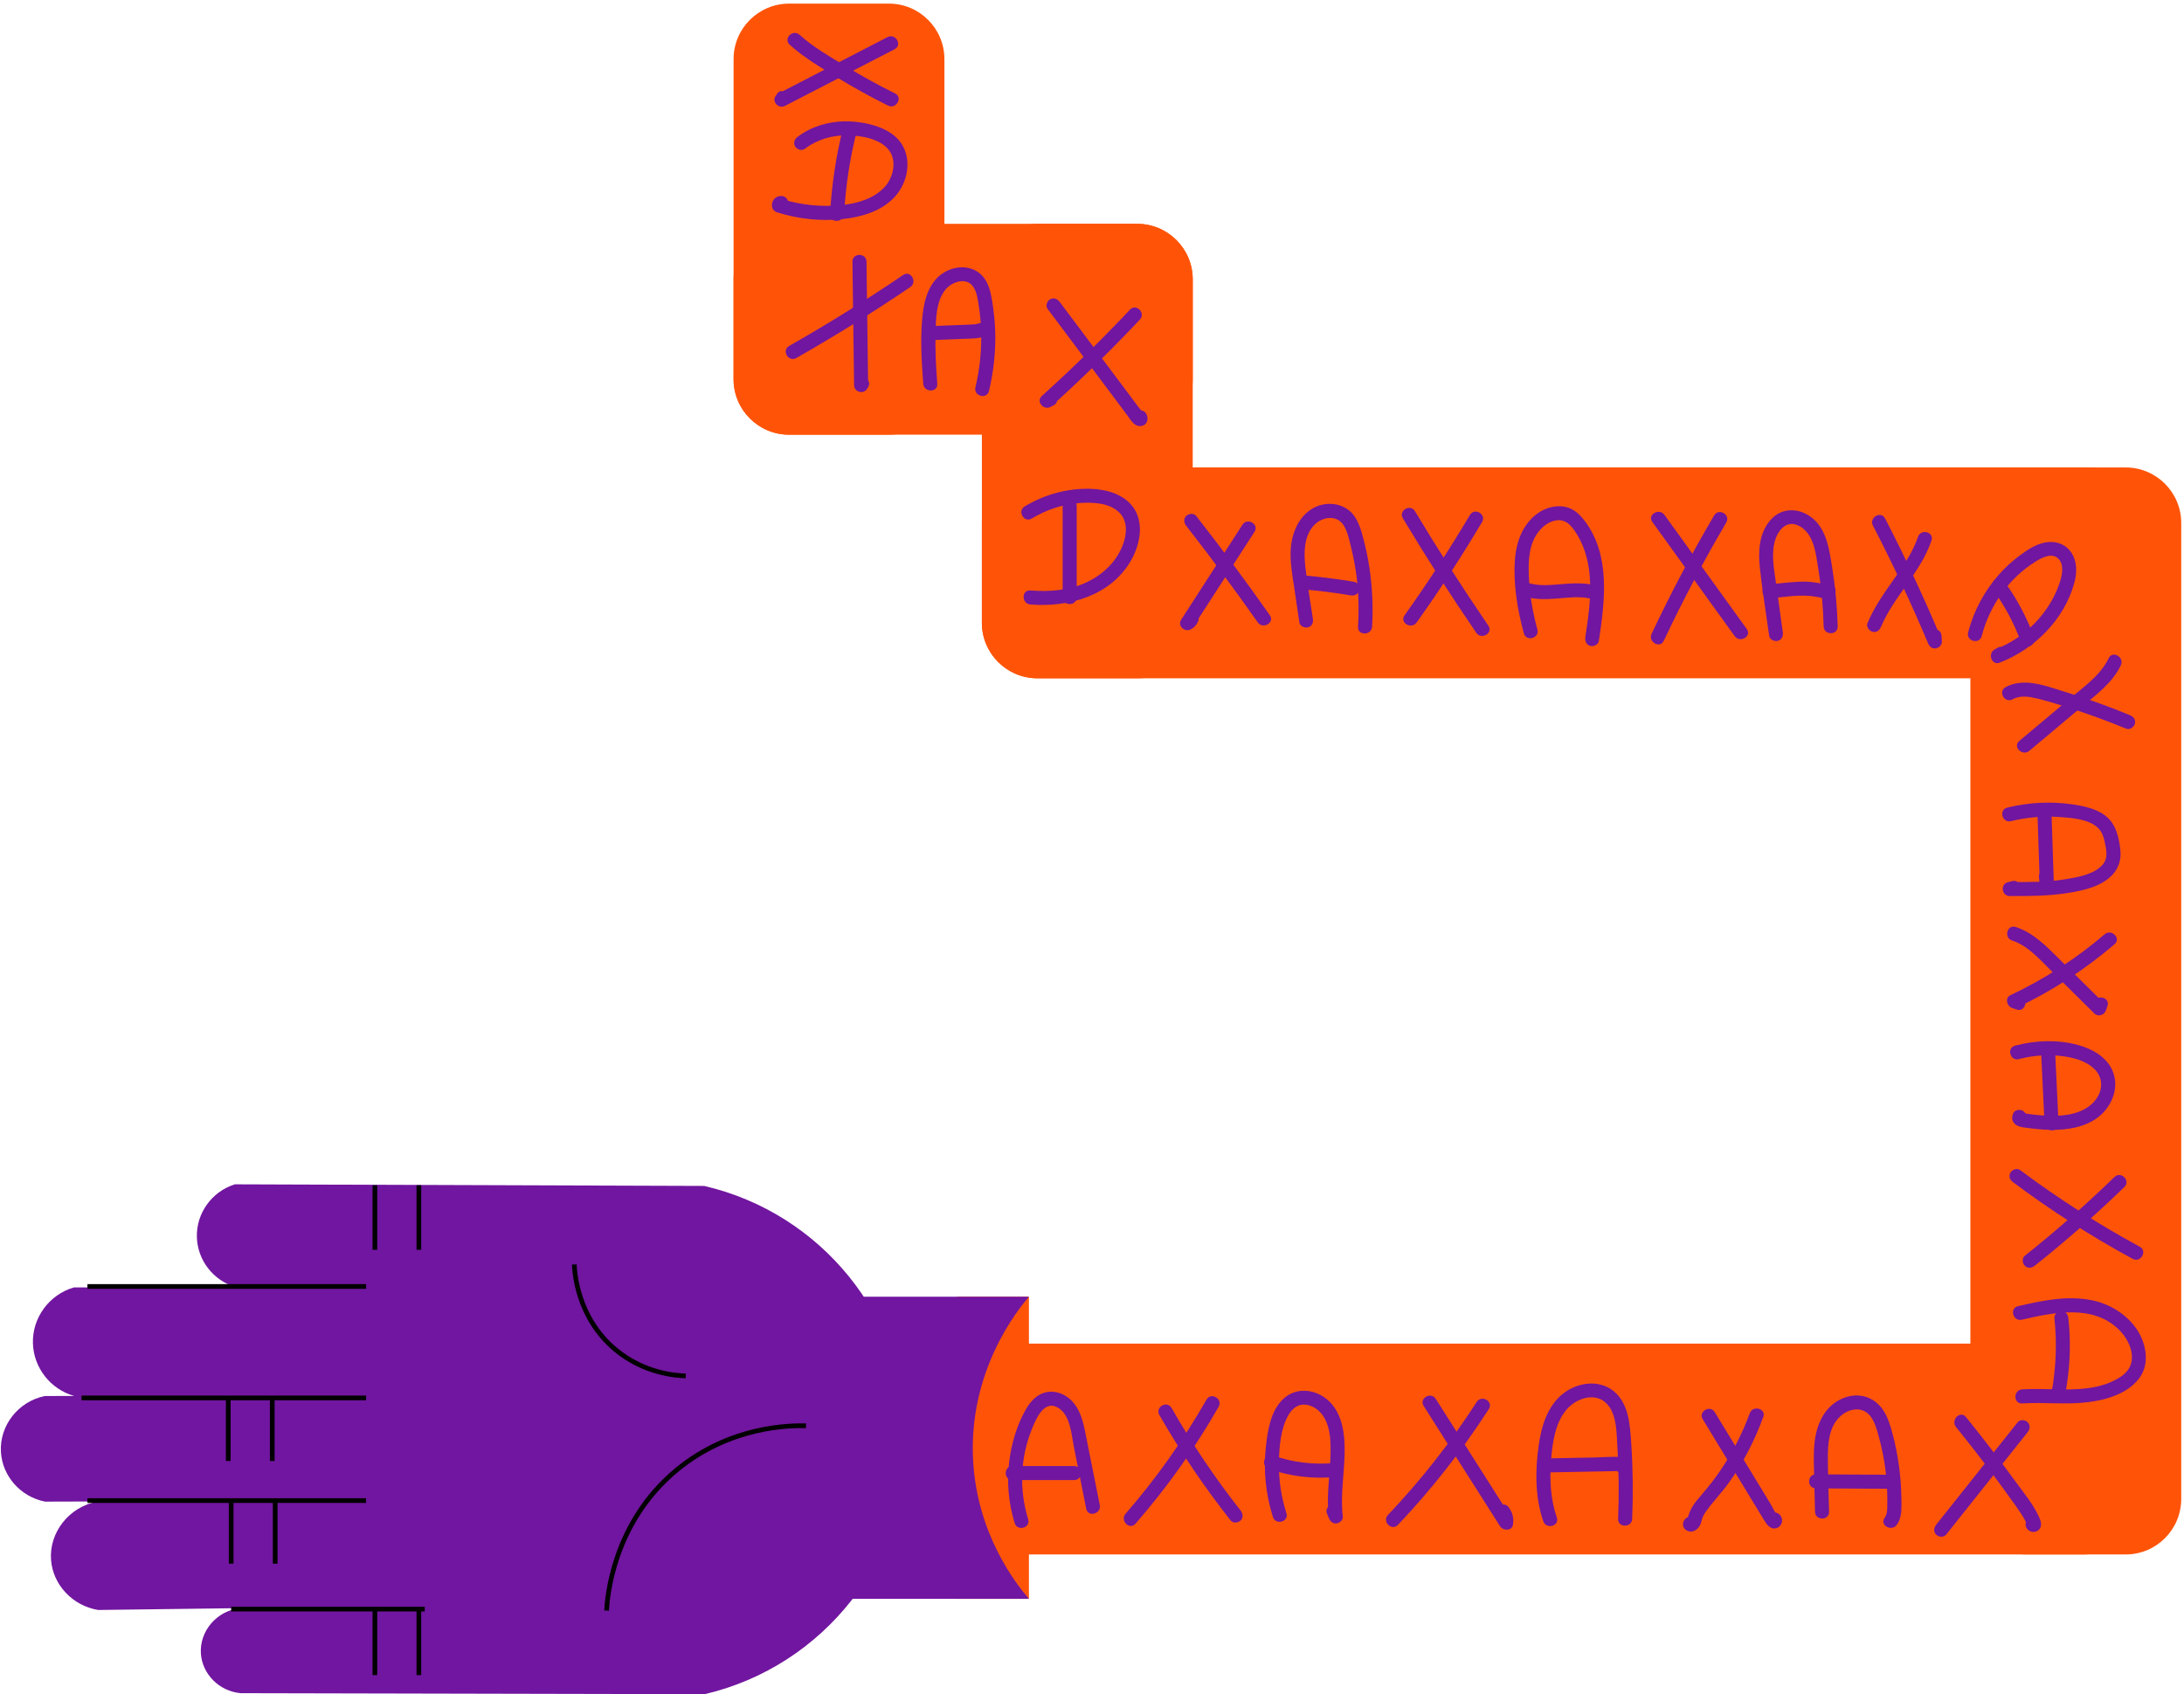 <svg width="544" height="422" viewBox="0 0 544 422" fill="none" xmlns="http://www.w3.org/2000/svg">
<path d="M256.07 334.65H518.97C526.61 334.65 532.81 340.84 532.81 348.49V373.33C532.81 380.97 526.62 387.17 518.97 387.17H256.07C248.43 387.17 242.23 380.98 242.23 373.33V348.49C242.24 340.84 248.43 334.65 256.07 334.65Z" fill="#FF5408"/>
<path d="M543.31 130.27V373.33C543.31 380.97 537.12 387.17 529.47 387.17H504.63C496.99 387.17 490.79 380.98 490.79 373.33V130.27C490.79 122.63 496.98 116.43 504.63 116.43H529.47C537.11 116.43 543.31 122.63 543.31 130.27Z" fill="#FF5408"/>
<path d="M520.14 168.94H258.41C250.77 168.94 244.57 162.75 244.57 155.1V130.26C244.57 122.62 250.76 116.42 258.41 116.42H520.14C527.78 116.42 533.98 122.61 533.98 130.26V155.1C533.97 162.75 527.78 168.94 520.14 168.94Z" fill="#FF5408"/>
<path d="M244.57 155.11V69.59C244.57 61.95 250.76 55.75 258.41 55.75H283.25C290.89 55.75 297.09 61.94 297.09 69.59V155.11C297.09 162.75 290.9 168.95 283.25 168.95H258.41C250.77 168.94 244.57 162.75 244.57 155.11Z" fill="#FF5408"/>
<path d="M196.56 55.75H283.25C290.89 55.75 297.09 61.94 297.09 69.59V94.43C297.09 102.07 290.9 108.27 283.25 108.27H196.56C188.92 108.27 182.72 102.08 182.72 94.43V69.59C182.72 61.95 188.92 55.75 196.56 55.75Z" fill="#FF5408"/>
<path d="M235.24 14.74V94.43C235.24 102.07 229.05 108.27 221.4 108.27H196.56C188.92 108.27 182.72 102.08 182.72 94.43V14.74C182.72 7.1 188.91 0.9 196.56 0.9H221.4C229.04 0.9 235.24 7.1 235.24 14.74Z" fill="#FF5408"/>
<path d="M256.29 322.98H238.39V398.22H256.29V322.98Z" fill="#FF5408"/>
<path d="M196.7 11.14C200.2 14.31 204.46 16.82 208.48 19.28C212.61 21.8 216.85 24.14 221.19 26.3C223.2 27.3 224.98 24.28 222.96 23.28C218.76 21.19 214.65 18.93 210.64 16.5C206.75 14.14 202.57 11.74 199.18 8.68C197.5 7.15 195.02 9.62 196.7 11.14Z" fill="#7116A0"/>
<path d="M221.071 9.24C211.971 13.94 202.871 18.64 193.771 23.35C194.481 24.27 195.181 25.18 195.891 26.1C196.121 25.87 196.311 25.64 196.451 25.35C197.421 23.33 194.401 21.55 193.431 23.58C193.431 23.59 193.421 23.61 193.421 23.62C191.961 25.05 193.811 27.26 195.541 26.37C204.641 21.67 213.741 16.97 222.841 12.26C224.841 11.23 223.071 8.21 221.071 9.24Z" fill="#7116A0"/>
<path d="M200.43 37.09C203.53 34.75 207.25 33.65 211.12 33.71C214.49 33.76 219.3 34.55 221.46 37.45C223.47 40.16 222.48 44.29 220.33 46.6C217.67 49.47 213.64 50.64 209.86 51.06C204.67 51.63 199.45 51.07 194.48 49.51C194.91 50.07 195.34 50.64 195.77 51.2C195.4 51.57 195.03 51.94 194.66 52.31C196.91 52.41 196.91 48.91 194.66 48.81C193.3 48.75 192.21 49.84 192.27 51.2C192.3 52 192.79 52.65 193.56 52.89C198.8 54.54 204.4 55.16 209.88 54.57C214.57 54.06 219.51 52.66 222.82 49.09C225.72 45.96 226.98 41.11 225.25 37.09C223.33 32.64 218.09 30.96 213.65 30.4C208.43 29.74 202.91 30.88 198.67 34.08C197.91 34.65 197.54 35.58 198.04 36.47C198.46 37.21 199.67 37.65 200.43 37.09Z" fill="#7116A0"/>
<path d="M209.99 31.93C208.19 38.95 207.18 46.1 206.74 53.33C206.6 55.58 210.1 55.57 210.24 53.33C210.67 46.4 211.64 39.59 213.37 32.86C213.93 30.68 210.55 29.75 209.99 31.93Z" fill="#7116A0"/>
<path d="M212.33 65.18C212.47 75.43 212.6 85.68 212.74 95.94C212.76 97.68 215.1 98.31 216 96.82C216.08 96.69 216.15 96.57 216.23 96.44C217.4 94.51 214.37 92.75 213.21 94.67C213.13 94.8 213.06 94.92 212.98 95.05C214.07 95.34 215.15 95.64 216.24 95.93C216.1 85.68 215.97 75.43 215.83 65.17C215.8 62.93 212.3 62.93 212.33 65.18Z" fill="#7116A0"/>
<path d="M224.97 68.48C215.74 74.75 206.26 80.65 196.57 86.16C194.61 87.27 196.37 90.3 198.34 89.18C208.04 83.66 217.51 77.76 226.74 71.5C228.59 70.24 226.84 67.21 224.97 68.48Z" fill="#7116A0"/>
<path d="M233.46 95.58C233.15 91.32 232.91 87.05 233.03 82.78C233.13 79.3 233.18 75.11 235.42 72.23C236.9 70.32 240.48 68.93 242.27 71.23C243.33 72.6 243.55 74.6 243.81 76.26C244.13 78.26 244.31 80.29 244.38 82.31C244.55 87.08 244.07 91.82 242.96 96.46C242.44 98.65 245.81 99.58 246.34 97.39C247.5 92.54 248.05 87.53 247.89 82.54C247.81 80.05 247.55 77.56 247.15 75.09C246.82 73.08 246.4 70.99 245.18 69.31C242.83 66.08 238.44 65.88 235.18 67.84C231.46 70.08 230.23 74.48 229.79 78.53C229.18 84.18 229.55 89.92 229.96 95.57C230.12 97.81 233.63 97.83 233.46 95.58Z" fill="#7116A0"/>
<path d="M232.331 84.7C234.421 84.62 236.511 84.54 238.601 84.46C239.631 84.42 240.651 84.38 241.681 84.34C242.751 84.3 243.831 84.25 244.851 83.9C245.741 83.6 246.331 82.7 246.071 81.75C245.831 80.88 244.821 80.22 243.921 80.53C243.061 80.82 242.281 80.82 241.321 80.86C240.331 80.9 239.351 80.94 238.361 80.97C236.351 81.05 234.341 81.12 232.331 81.2C231.391 81.24 230.581 81.98 230.581 82.95C230.581 83.87 231.391 84.74 232.331 84.7Z" fill="#7116A0"/>
<path d="M260.93 76.93C265.37 82.86 269.81 88.78 274.25 94.71C276.44 97.64 278.64 100.57 280.83 103.5C281.7 104.66 282.57 106.37 284.28 106.1C285.99 105.84 286.25 103.87 285.26 102.72C284.89 102.29 284.09 102.06 283.56 102.27C283.52 102.29 283.48 102.3 283.44 102.32C281.36 103.12 282.26 106.51 284.37 105.7C284.41 105.68 284.45 105.67 284.49 105.65C283.92 105.5 283.35 105.35 282.79 105.2C282.68 105.04 282.58 104.88 282.47 104.73C282.62 104.16 282.77 103.59 282.92 103.03C282.88 103.07 282.85 103.12 282.81 103.16C283.22 102.99 283.64 102.82 284.05 102.65C284.66 102.67 284.58 102.89 284.3 102.35C284.12 102.01 283.79 101.66 283.55 101.35C283.15 100.82 282.75 100.28 282.35 99.75C281.45 98.55 280.55 97.35 279.66 96.15C277.91 93.82 276.17 91.49 274.42 89.16C270.93 84.5 267.44 79.84 263.94 75.18C263.37 74.42 262.43 74.05 261.55 74.55C260.81 74.97 260.36 76.18 260.93 76.93Z" fill="#7116A0"/>
<path d="M281.45 77.13C274.43 84.59 267.11 91.76 259.51 98.62C257.98 100.01 259.93 102.24 261.63 101.37C261.91 101.23 262.19 101.09 262.46 100.94C264.47 99.91 262.7 96.89 260.69 97.92C260.41 98.06 260.13 98.2 259.86 98.35C260.57 99.27 261.27 100.18 261.98 101.1C269.58 94.23 276.9 87.06 283.92 79.61C285.47 77.96 283 75.48 281.45 77.13Z" fill="#7116A0"/>
<path d="M257 129.15C260.63 126.96 264.74 125.58 268.98 125.29C272.26 125.07 276.39 125.22 278.86 127.72C281.54 130.43 280.35 134.93 278.68 137.85C276.86 141.04 273.96 143.48 270.66 145.03C266.31 147.07 261.37 147.44 256.64 147.06C254.39 146.88 254.41 150.38 256.64 150.56C266.06 151.32 276.39 148.49 281.52 139.94C283.79 136.16 285.08 130.77 282.56 126.79C280.24 123.13 275.72 121.87 271.62 121.75C265.88 121.57 260.13 123.18 255.23 126.14C253.31 127.29 255.06 130.32 257 129.15Z" fill="#7116A0"/>
<path d="M264.69 126.01C264.69 133.6 264.69 141.18 264.69 148.77C264.69 151.02 268.19 151.03 268.19 148.77C268.19 148.53 268.19 148.28 268.19 148.04C268.19 145.79 264.69 145.78 264.69 148.04C264.69 148.28 264.69 148.53 264.69 148.77C264.69 151.02 268.19 151.03 268.19 148.77C268.19 141.18 268.19 133.6 268.19 126.01C268.19 123.75 264.69 123.75 264.69 126.01Z" fill="#7116A0"/>
<path d="M295.48 130.98C301.62 138.84 307.55 146.85 313.28 155.01C314.56 156.84 317.6 155.09 316.3 153.24C310.4 144.84 304.28 136.59 297.95 128.5C297.36 127.75 296.09 127.9 295.47 128.5C294.73 129.23 294.9 130.24 295.48 130.98Z" fill="#7116A0"/>
<path d="M309.47 130.7C304.38 138.59 299.29 146.48 294.2 154.37C293.21 155.91 295.12 157.54 296.59 156.76C297.39 156.34 298.01 155.72 298.38 154.89C298.77 154.02 298.62 153.02 297.75 152.5C297.01 152.05 295.74 152.27 295.36 153.13C295.18 153.53 295.22 153.54 294.82 153.74C295.62 154.54 296.42 155.34 297.21 156.13C302.3 148.24 307.39 140.35 312.48 132.46C313.72 130.57 310.69 128.82 309.47 130.7Z" fill="#7116A0"/>
<path d="M327.021 154.12C326.391 149.85 325.631 145.57 325.151 141.28C324.771 137.83 324.721 133.77 327.151 130.98C329.131 128.71 333.001 128.03 334.741 130.94C335.661 132.48 336.051 134.37 336.481 136.1C336.971 138.07 337.371 140.07 337.681 142.07C338.401 146.7 338.551 151.42 338.261 156.1C338.121 158.35 341.621 158.34 341.761 156.1C342.061 151.17 341.831 146.25 341.091 141.37C340.731 138.97 340.241 136.6 339.621 134.26C339.061 132.13 338.451 129.92 337.061 128.17C334.561 125.04 329.841 124.72 326.591 126.86C322.911 129.28 321.481 133.77 321.461 137.98C321.441 140.75 321.941 143.51 322.351 146.24C322.781 149.17 323.221 152.1 323.651 155.03C323.791 155.97 324.971 156.47 325.801 156.25C326.811 156.01 327.161 155.06 327.021 154.12Z" fill="#7116A0"/>
<path d="M324.63 146.8C328.58 147.14 332.51 147.63 336.41 148.29C337.34 148.45 338.29 148.04 338.56 147.07C338.79 146.23 338.27 145.07 337.34 144.92C333.13 144.21 328.88 143.67 324.63 143.31C323.69 143.23 322.88 144.17 322.88 145.06C322.88 146.06 323.68 146.72 324.63 146.8Z" fill="#7116A0"/>
<path d="M349.43 129.1C355.24 138.78 361.34 148.29 367.71 157.61C368.97 159.46 372.01 157.71 370.73 155.84C364.36 146.52 358.26 137.01 352.45 127.33C351.3 125.4 348.27 127.16 349.43 129.1Z" fill="#7116A0"/>
<path d="M366.14 128.26C361.06 136.82 355.62 145.16 349.85 153.27C348.54 155.11 351.58 156.86 352.87 155.04C358.64 146.93 364.08 138.59 369.16 130.03C370.32 128.09 367.29 126.33 366.14 128.26Z" fill="#7116A0"/>
<path d="M382.94 156.8C381.73 152.38 380.98 147.86 380.8 143.28C380.65 139.44 380.87 135.12 383.53 132.07C384.63 130.81 386.1 129.8 387.8 129.59C389.8 129.34 391.09 130.59 392.16 132.12C394.42 135.33 395.58 139.2 395.94 143.08C396.43 148.31 395.66 153.55 394.88 158.72C394.74 159.66 395.12 160.59 396.1 160.87C396.92 161.11 398.11 160.58 398.25 159.65C399.74 149.76 401.22 138.45 394.81 129.85C393.44 128.01 391.81 126.5 389.45 126.16C387.25 125.85 384.97 126.5 383.15 127.76C379.23 130.47 377.61 135.09 377.32 139.68C376.93 145.69 377.99 151.96 379.57 157.74C380.15 159.9 383.53 158.98 382.94 156.8Z" fill="#7116A0"/>
<path d="M379.391 148.45C382.101 149.38 384.98 149.31 387.8 149.08C390.51 148.86 393.3 148.48 395.99 149.06C396.91 149.26 397.881 148.79 398.141 147.84C398.381 146.97 397.851 145.89 396.921 145.69C394.081 145.08 391.24 145.3 388.37 145.54C385.66 145.77 382.931 145.98 380.321 145.08C378.191 144.34 377.271 147.72 379.391 148.45Z" fill="#7116A0"/>
<path d="M411.57 130.01C418.41 139.49 425.24 148.96 432.08 158.44C433.39 160.25 436.42 158.51 435.1 156.67C434.84 156.31 434.58 155.95 434.32 155.59C433.01 153.78 429.98 155.52 431.3 157.36C431.56 157.72 431.82 158.08 432.08 158.44C433.09 157.85 434.1 157.26 435.1 156.67C428.26 147.19 421.43 137.72 414.59 128.24C413.29 126.44 410.25 128.18 411.57 130.01Z" fill="#7116A0"/>
<path d="M426.96 128.38C421.33 137.96 416.14 147.79 411.4 157.84C410.44 159.87 413.46 161.65 414.42 159.61C419.16 149.56 424.35 139.73 429.98 130.15C431.13 128.2 428.11 126.43 426.96 128.38Z" fill="#7116A0"/>
<path d="M444.07 157.46C443.48 153.22 442.89 148.99 442.3 144.75C441.82 141.29 441.09 137.47 442.31 134.09C442.82 132.67 443.83 131.17 445.32 130.66C446.68 130.2 448.15 130.82 449.2 131.7C452.04 134.07 452.38 138.52 452.94 141.92C453.71 146.58 454.12 151.29 454.24 156.02C454.3 158.27 457.8 158.28 457.74 156.02C457.61 151.06 457.14 146.12 456.35 141.23C455.66 137 455.03 132.03 451.52 129.11C448.34 126.46 443.87 126.24 441.01 129.51C438.12 132.81 437.91 137.34 438.36 141.5C438.97 147.14 439.9 152.77 440.68 158.39C440.81 159.33 442.01 159.83 442.83 159.61C443.86 159.35 444.2 158.39 444.07 157.46Z" fill="#7116A0"/>
<path d="M440.761 149.06C444.011 148.75 447.361 148.17 450.631 148.42C451.371 148.48 452.091 148.59 452.821 148.72C453.641 148.87 454.551 149.16 455.381 149.08C456.401 148.97 457.211 148.18 457.221 147.13C457.231 146.12 456.251 145.19 455.241 145.26C454.671 145.3 453.981 145.55 453.731 146.13C453.721 146.15 453.711 146.18 453.701 146.2C453.331 147.07 453.441 148.08 454.331 148.59C455.071 149.02 456.351 148.84 456.721 147.96C456.731 147.94 456.741 147.91 456.751 147.89C456.251 148.18 455.741 148.47 455.241 148.76C455.271 148.76 455.291 148.76 455.321 148.75C455.031 148.67 454.731 148.59 454.441 148.51C454.371 148.46 454.301 148.41 454.241 148.36C454.071 147.95 453.901 147.53 453.731 147.12C453.731 147.15 453.731 147.18 453.721 147.21C453.891 146.8 454.061 146.38 454.231 145.97C454.191 146.01 454.141 146.04 454.101 146.08C454.361 145.93 454.611 145.78 454.871 145.63C455.541 145.52 454.641 145.5 454.451 145.46C454.171 145.41 453.891 145.36 453.621 145.31C452.961 145.19 452.291 145.09 451.621 145.01C450.441 144.86 449.261 144.83 448.071 144.89C445.631 145.01 443.201 145.31 440.771 145.55C439.831 145.64 439.021 146.29 439.021 147.3C439.011 148.18 439.821 149.15 440.761 149.06Z" fill="#7116A0"/>
<path d="M466.52 130.91C471.48 140.5 476.07 150.28 480.25 160.24C480.59 161.05 481.23 161.62 482.17 161.49C482.98 161.38 483.74 160.64 483.69 159.77C483.66 159.3 483.63 158.83 483.61 158.36C483.48 156.12 479.98 156.11 480.11 158.36C480.14 158.83 480.17 159.3 480.19 159.77C481.34 159.61 482.48 159.46 483.63 159.3C479.33 149.06 474.65 139 469.55 129.14C468.5 127.14 465.48 128.91 466.52 130.91Z" fill="#7116A0"/>
<path d="M477.741 133.72C476.411 137.64 474.011 141.06 471.641 144.4C469.201 147.85 466.811 151.28 465.161 155.2C464.791 156.07 465.551 157.13 466.381 157.35C467.391 157.63 468.171 157 468.531 156.13C471.781 148.41 478.381 142.67 481.101 134.65C481.841 132.51 478.461 131.59 477.741 133.72Z" fill="#7116A0"/>
<path d="M493.611 158.43C495.551 150.89 500.321 144.07 506.951 139.92C508.431 139 510.861 137.64 512.491 138.97C514.151 140.32 513.721 142.86 513.191 144.63C512.111 148.2 510.13 151.55 507.66 154.32C504.77 157.55 501.171 160.12 497.121 161.68C497.571 162.75 498.02 163.81 498.47 164.88C498.74 164.72 499.001 164.55 499.271 164.39C501.191 163.21 499.431 160.18 497.501 161.37C497.231 161.53 496.971 161.7 496.701 161.86C495.081 162.85 496.131 165.8 498.051 165.06C506.771 161.72 514.211 154.28 516.691 145.14C517.351 142.72 517.431 140.01 516.051 137.82C514.651 135.57 512.16 134.65 509.601 135.08C507.131 135.49 504.921 136.97 502.961 138.45C501.091 139.86 499.361 141.43 497.821 143.2C494.221 147.31 491.601 152.21 490.231 157.51C489.671 159.68 493.041 160.61 493.611 158.43Z" fill="#7116A0"/>
<path d="M496.371 146.8C499.271 150.78 501.641 155.14 503.321 159.76C503.641 160.65 504.511 161.25 505.471 160.98C506.331 160.74 507.021 159.72 506.691 158.83C504.901 153.91 502.471 149.26 499.381 145.03C498.821 144.27 497.861 143.89 496.991 144.4C496.241 144.85 495.811 146.04 496.371 146.8Z" fill="#7116A0"/>
<path d="M501.32 174.17C503.28 173.1 505.57 173.52 507.64 174.03C510.11 174.65 512.55 175.4 514.97 176.17C519.93 177.74 524.81 179.52 529.61 181.5C530.49 181.86 531.53 181.11 531.76 180.28C532.05 179.28 531.41 178.49 530.54 178.13C525.3 175.97 519.96 174.04 514.54 172.38C509.9 170.95 504.2 168.6 499.55 171.15C497.58 172.23 499.34 175.26 501.32 174.17Z" fill="#7116A0"/>
<path d="M525.24 163.94C523.2 168.21 519.03 171.08 515.5 174.04C511.33 177.54 507.15 181.04 502.98 184.54C501.25 185.99 503.74 188.45 505.46 187.02C509.75 183.42 514.04 179.83 518.32 176.23C521.99 173.15 526.15 170.15 528.27 165.71C529.23 163.68 526.21 161.91 525.24 163.94Z" fill="#7116A0"/>
<path d="M500.9 204.53C504.83 203.57 508.86 203.21 512.9 203.49C515.98 203.7 520.4 203.98 522.71 206.34C523.84 207.5 524.15 209.16 524.45 210.69C524.77 212.32 524.92 213.99 523.77 215.33C521.59 217.85 517.37 218.52 514.29 219.02C509.76 219.76 505.13 219.7 500.56 219.68C500.72 220.83 500.87 221.97 501.03 223.12C501.39 223.03 501.76 222.94 502.12 222.84C504.3 222.29 503.38 218.91 501.19 219.46C500.83 219.55 500.46 219.64 500.1 219.74C498.17 220.23 498.6 223.17 500.57 223.18C505.39 223.2 510.22 223.18 515 222.43C518.89 221.82 523.65 220.8 526.37 217.67C527.76 216.07 528.36 214.06 528.17 211.96C527.98 209.87 527.55 207.61 526.57 205.73C524.61 201.94 520.02 200.89 516.15 200.33C510.75 199.56 505.28 199.85 499.98 201.15C497.78 201.69 498.71 205.06 500.9 204.53Z" fill="#7116A0"/>
<path d="M507.521 203.22C507.721 209.14 507.911 215.06 508.111 220.99C509.281 220.99 510.441 220.99 511.611 220.99C511.521 220.09 511.441 219.18 511.351 218.28C511.261 217.34 510.611 216.53 509.601 216.53C508.721 216.53 507.761 217.33 507.851 218.28C507.941 219.18 508.021 220.09 508.111 220.99C508.201 221.93 508.851 222.74 509.861 222.74C510.781 222.74 511.641 221.94 511.611 220.99C511.411 215.07 511.221 209.15 511.021 203.22C510.951 200.97 507.451 200.96 507.521 203.22Z" fill="#7116A0"/>
<path d="M501.17 234.25C505.19 235.57 508.14 239.04 511.06 241.93C514.59 245.42 518.11 248.91 521.64 252.4C522.62 253.37 524.14 252.85 524.57 251.63C524.69 251.28 524.82 250.92 524.94 250.57C525.68 248.44 522.3 247.52 521.56 249.64C521.44 249.99 521.31 250.35 521.19 250.7C522.17 250.44 523.14 250.19 524.12 249.93C520.39 246.24 516.66 242.55 512.94 238.87C509.73 235.69 506.52 232.34 502.11 230.89C499.95 230.17 499.03 233.55 501.17 234.25Z" fill="#7116A0"/>
<path d="M524.23 232.7C517.13 238.79 509.22 243.87 500.77 247.87C499.31 248.56 499.88 250.63 501.19 251.07C501.58 251.2 501.96 251.33 502.35 251.46C504.49 252.18 505.41 248.8 503.28 248.08C502.89 247.95 502.51 247.82 502.12 247.69C502.26 248.76 502.4 249.82 502.54 250.89C511.27 246.76 519.38 241.45 526.71 235.17C528.42 233.71 525.93 231.24 524.23 232.7Z" fill="#7116A0"/>
<path d="M502.86 263.8C506.43 262.86 510.15 262.58 513.82 263.07C516.5 263.43 519.45 264.2 521.5 266.08C523.51 267.93 523.92 270.59 522.6 272.98C521.12 275.65 518.4 276.99 515.5 277.56C513.69 277.92 511.81 277.94 509.97 277.88C508.98 277.84 507.99 277.78 507 277.67C506.45 277.61 505.9 277.55 505.36 277.46C505.15 277.43 504.94 277.39 504.73 277.36C504.57 277.33 504.03 277.14 504.21 277.31C504.36 277.57 504.51 277.82 504.66 278.08C504.64 278.02 504.61 277.95 504.59 277.89C504.53 278.34 504.47 278.79 504.41 279.24C504.44 279.18 504.47 279.11 504.49 279.05C504.87 278.18 504.74 277.18 503.86 276.66C503.12 276.22 501.84 276.42 501.47 277.29C501.05 278.26 501.07 279.21 501.91 279.97C502.8 280.78 504.14 280.81 505.28 280.97C507.59 281.29 509.94 281.47 512.27 281.4C516.41 281.27 520.8 280.28 523.79 277.22C526.54 274.4 527.79 270.23 526.13 266.53C524.61 263.15 521.01 261.2 517.59 260.27C512.53 258.89 506.99 259.1 501.95 260.43C499.76 260.99 500.68 264.37 502.86 263.8Z" fill="#7116A0"/>
<path d="M508.36 261.1C508.66 267.35 508.96 273.6 509.26 279.85C509.37 282.09 512.87 282.11 512.76 279.85C512.46 273.6 512.16 267.35 511.86 261.1C511.75 258.86 508.25 258.85 508.36 261.1Z" fill="#7116A0"/>
<path d="M501.4 294.44C510.87 301.52 520.83 307.91 531.22 313.55C533.2 314.63 534.97 311.6 532.99 310.53C522.6 304.88 512.64 298.5 503.17 291.42C502.41 290.85 501.22 291.3 500.78 292.05C500.24 292.93 500.64 293.88 501.4 294.44Z" fill="#7116A0"/>
<path d="M526.681 293.16C519.551 300.06 512.101 306.61 504.341 312.78C503.601 313.37 503.721 314.64 504.341 315.26C505.071 315.99 506.071 315.85 506.821 315.26C514.581 309.09 522.041 302.54 529.161 295.64C530.781 294.07 528.301 291.59 526.681 293.16Z" fill="#7116A0"/>
<path d="M503.59 328.71C511.48 326.89 521.26 324.81 527.75 331.14C530.13 333.45 532.18 337.61 530.3 340.82C529.36 342.42 527.48 343.47 525.84 344.21C523.94 345.06 521.84 345.54 519.79 345.79C514.45 346.44 509.05 345.72 503.69 346.05C501.45 346.19 501.44 349.69 503.69 349.55C509.19 349.21 514.73 349.93 520.21 349.23C524.81 348.64 530.19 347.05 533.01 343.06C535.69 339.27 534.41 333.89 531.79 330.45C529.24 327.09 525.36 324.76 521.24 323.89C515.03 322.58 508.72 323.93 502.65 325.33C500.46 325.84 501.39 329.21 503.59 328.71Z" fill="#7116A0"/>
<path d="M511.711 328.3C512.051 331.42 512.161 334.55 512.031 337.68C511.971 339.21 511.851 340.75 511.671 342.27C511.501 343.72 511.381 345.31 510.951 346.7C511.101 346.44 511.251 346.19 511.401 345.93C511.361 345.97 511.321 346 511.281 346.04C511.851 345.89 512.421 345.74 512.981 345.59C512.951 345.58 512.911 345.57 512.881 345.56C513.231 345.83 513.581 346.1 513.931 346.36C513.911 346.33 513.901 346.3 513.881 346.27C513.881 346.86 513.881 347.45 513.881 348.04C513.901 348.02 513.911 347.99 513.931 347.97C515.191 346.09 512.161 344.34 510.911 346.2C510.891 346.22 510.881 346.25 510.861 346.27C510.511 346.79 510.571 347.51 510.861 348.04C511.341 348.92 512.521 349.3 513.401 348.79C514.291 348.27 514.411 347.3 514.571 346.38C514.931 344.35 515.191 342.3 515.361 340.25C515.691 336.27 515.621 332.27 515.191 328.29C515.091 327.35 514.461 326.54 513.441 326.54C512.591 326.55 511.611 327.36 511.711 328.3Z" fill="#7116A0"/>
<path d="M455.59 376.53C455.49 372.11 455.31 367.69 455.29 363.27C455.28 359.67 455.51 355.46 458.31 352.84C460.49 350.79 463.92 350.14 465.91 352.77C466.93 354.12 467.42 355.82 467.87 357.43C468.47 359.55 468.94 361.71 469.31 363.89C469.73 366.38 469.97 368.89 470.06 371.42C470.1 372.6 470.11 373.78 470.09 374.97C470.07 376.06 470.11 377.12 469.44 378.03C468.1 379.85 471.14 381.59 472.46 379.8C473.87 377.88 473.63 375.1 473.6 372.85C473.56 370.25 473.35 367.66 473 365.08C472.64 362.42 472.12 359.79 471.43 357.2C470.89 355.18 470.28 353.08 469.13 351.31C466.73 347.65 462.53 346.62 458.61 348.46C454.46 350.4 452.54 354.66 452.01 359C451.67 361.78 451.8 364.58 451.87 367.37C451.94 370.43 452.02 373.49 452.09 376.55C452.14 378.78 455.65 378.79 455.59 376.53Z" fill="#7116A0"/>
<path d="M452.311 370.71C458.641 370.75 464.961 370.78 471.291 370.82C473.541 370.83 473.551 367.33 471.291 367.32C464.961 367.28 458.641 367.25 452.311 367.21C450.061 367.2 450.061 370.7 452.311 370.71Z" fill="#7116A0"/>
<path d="M424.121 353.49C427.511 359.07 430.911 364.65 434.301 370.23C435.971 372.98 437.651 375.74 439.321 378.49C440.011 379.63 440.911 381.05 442.491 380.62C443.761 380.27 444.311 378.64 443.551 377.58C443.101 376.95 442.361 376.54 441.571 376.78C441.521 376.79 441.481 376.81 441.431 376.82C439.281 377.47 440.201 380.85 442.361 380.2C442.411 380.19 442.451 380.17 442.501 380.16C441.841 379.89 441.181 379.62 440.521 379.36C440.481 379.18 440.441 379 440.401 378.82C440.571 378.41 440.741 377.99 440.911 377.58C440.871 377.62 440.821 377.67 440.781 377.71C441.191 377.54 441.611 377.37 442.021 377.2C441.931 377.19 441.841 377.18 441.751 377.17C442.161 377.34 442.581 377.51 442.991 377.68C442.171 377.01 441.601 375.54 441.051 374.63C440.361 373.5 439.681 372.37 438.991 371.24C437.701 369.12 436.411 367 435.121 364.88C432.461 360.5 429.791 356.12 427.131 351.74C425.971 349.8 422.941 351.56 424.121 353.49Z" fill="#7116A0"/>
<path d="M435.831 352.01C434.021 356.98 431.591 361.71 428.621 366.1C427.181 368.23 425.611 370.24 423.941 372.18C423.101 373.15 422.241 374.13 421.571 375.23C421.251 375.75 420.981 376.3 420.771 376.87C420.681 377.12 420.591 377.36 420.521 377.62C420.181 378.88 420.611 377.34 421.781 378.1C419.891 376.87 418.131 379.89 420.011 381.12C421.311 381.97 422.731 381.21 423.411 379.97C423.731 379.4 423.791 378.77 424.001 378.17C424.231 377.51 424.621 376.9 425.031 376.33C426.781 373.89 428.911 371.72 430.661 369.27C434.251 364.25 437.091 358.73 439.201 352.93C439.981 350.82 436.601 349.91 435.831 352.01Z" fill="#7116A0"/>
<path d="M387.78 377.97C386.18 373.3 385.95 368.4 386.36 363.51C386.71 359.32 387.34 354.56 390.1 351.2C392.19 348.66 396.43 346.85 399.43 348.95C402.75 351.27 402.63 356.62 402.86 360.2C403.24 366.23 403.29 372.27 403.05 378.31C402.96 380.56 406.46 380.56 406.55 378.31C406.8 372.11 406.74 365.9 406.33 359.71C406.03 355.1 405.78 349.52 401.84 346.41C398.22 343.55 393.03 344.32 389.52 346.97C385.4 350.08 383.89 355.34 383.23 360.23C382.38 366.45 382.35 372.91 384.41 378.91C385.13 381.02 388.51 380.11 387.78 377.97Z" fill="#7116A0"/>
<path d="M384.521 366.76C387.811 366.7 391.091 366.63 394.381 366.57C395.961 366.54 397.531 366.51 399.111 366.48C399.901 366.46 400.691 366.45 401.481 366.43C401.941 366.42 402.401 366.41 402.861 366.4C403.061 366.4 403.251 366.39 403.451 366.39C403.361 366.34 403.281 366.34 403.211 366.38C403.061 366.12 402.911 365.87 402.761 365.61C402.781 365.66 402.801 365.71 402.821 365.76C402.821 365.45 402.821 365.14 402.821 364.83C402.811 364.88 402.801 364.93 402.791 364.98C402.941 364.72 403.091 364.47 403.241 364.21C403.201 364.25 403.151 364.29 403.111 364.33C401.461 365.87 403.941 368.34 405.591 366.81C407.251 365.26 405.521 363.09 403.681 362.92C401.611 362.74 399.421 362.97 397.341 363.01C393.071 363.09 388.801 363.17 384.531 363.26C382.271 363.3 382.261 366.8 384.521 366.76Z" fill="#7116A0"/>
<path d="M354.611 350.19C360.961 360.19 367.311 370.18 373.661 380.18C374.381 381.31 376.631 381.36 376.861 379.76C377.111 378.01 376.751 376.62 375.641 375.24C375.051 374.49 373.791 374.63 373.161 375.24C372.421 375.96 372.571 376.98 373.161 377.72C373.391 378.01 373.531 378.46 373.481 378.84C374.551 378.7 375.611 378.56 376.681 378.42C370.331 368.42 363.981 358.43 357.631 348.43C356.431 346.53 353.401 348.28 354.611 350.19Z" fill="#7116A0"/>
<path d="M367.82 349.19C361.35 359.24 353.95 368.66 345.72 377.33C344.17 378.96 346.64 381.44 348.2 379.81C356.63 370.93 364.21 361.26 370.84 350.96C372.07 349.06 369.04 347.3 367.82 349.19Z" fill="#7116A0"/>
<path d="M320.421 376.9C319.101 372.71 318.461 368.38 318.561 363.98C318.651 360.26 319.001 355.86 320.871 352.55C321.611 351.25 322.721 350.08 324.281 349.87C325.821 349.67 327.451 350.43 328.541 351.46C331.381 354.15 331.511 358.68 331.411 362.31C331.271 367.46 330.351 372.57 330.961 377.72C332.111 377.56 333.251 377.41 334.401 377.25C334.221 376.81 334.031 376.37 333.851 375.93C333.481 375.05 332.701 374.44 331.701 374.71C330.881 374.93 330.111 375.99 330.481 376.86C330.661 377.3 330.851 377.74 331.031 378.18C331.371 378.99 332.011 379.56 332.951 379.43C333.731 379.32 334.571 378.58 334.471 377.71C333.841 372.4 334.841 367.13 334.931 361.82C335.001 357.38 334.441 352.2 331.021 348.97C327.881 346 323.011 345.33 319.691 348.38C316.471 351.34 315.731 356.41 315.291 360.51C314.661 366.31 315.301 372.24 317.051 377.8C317.721 379.97 321.101 379.06 320.421 376.9Z" fill="#7116A0"/>
<path d="M316.131 365.89C321.401 367.73 327.061 368.42 332.621 367.87C333.561 367.78 334.371 367.13 334.371 366.12C334.371 365.25 333.571 364.28 332.621 364.37C327.341 364.89 322.081 364.27 317.061 362.51C316.171 362.2 315.151 362.86 314.911 363.73C314.641 364.7 315.231 365.58 316.131 365.89Z" fill="#7116A0"/>
<path d="M288.781 352.44C294.041 361.63 299.991 370.4 306.541 378.71C307.131 379.46 308.401 379.32 309.021 378.71C309.761 377.98 309.601 376.97 309.021 376.23C302.651 368.16 296.911 359.6 291.811 350.67C290.681 348.72 287.661 350.48 288.781 352.44Z" fill="#7116A0"/>
<path d="M300.521 348.6C294.751 358.71 288.001 368.24 280.361 377.03C278.891 378.72 281.351 381.21 282.841 379.51C290.681 370.5 297.631 360.75 303.551 350.38C304.661 348.41 301.641 346.64 300.521 348.6Z" fill="#7116A0"/>
<path d="M256.101 378.41C253.831 371.05 254.131 363.06 257.041 355.91C258.041 353.45 260.011 348.66 263.431 350.56C266.671 352.36 266.891 357.46 267.541 360.67C268.551 365.71 269.551 370.75 270.561 375.79C271.001 378 274.381 377.06 273.941 374.86C272.901 369.66 271.861 364.46 270.821 359.26C269.981 355.06 269.381 350.08 265.361 347.64C263.581 346.56 261.401 346.28 259.471 347.12C257.661 347.91 256.371 349.52 255.431 351.2C253.211 355.15 251.921 359.63 251.371 364.11C250.741 369.22 251.221 374.44 252.731 379.35C253.391 381.49 256.771 380.57 256.101 378.41Z" fill="#7116A0"/>
<path d="M252.2 368.65C257.32 368.65 262.43 368.65 267.55 368.65C269.8 368.65 269.81 365.15 267.55 365.15C262.43 365.15 257.32 365.15 252.2 365.15C249.95 365.15 249.95 368.65 252.2 368.65Z" fill="#7116A0"/>
<path d="M487.211 355.43C490.491 359.49 493.701 363.62 496.821 367.81C498.351 369.87 499.861 371.95 501.351 374.04C502.051 375.02 502.761 375.99 503.411 377C503.721 377.48 504.021 377.96 504.291 378.46C504.431 378.71 504.561 378.96 504.681 379.22C504.891 379.68 504.761 380 504.931 379.33C505.201 378.98 505.471 378.63 505.731 378.28C505.681 378.3 505.641 378.32 505.591 378.34C506.041 378.28 506.491 378.22 506.941 378.16C506.891 378.14 506.841 378.13 506.791 378.11C507.201 378.52 507.611 378.93 508.011 379.33C508.001 379.29 507.991 379.25 507.981 379.2C507.411 377.02 504.031 377.95 504.601 380.13C504.971 381.56 506.791 382.06 507.851 381.01C508.941 379.93 508.161 378.36 507.611 377.24C506.181 374.34 504.011 371.73 502.121 369.13C498.121 363.63 493.961 358.23 489.691 352.94C488.271 351.2 485.811 353.69 487.211 355.43Z" fill="#7116A0"/>
<path d="M502.58 354.23C495.81 362.74 489.04 371.25 482.27 379.76C481.68 380.51 481.56 381.51 482.27 382.24C482.87 382.86 484.16 382.98 484.75 382.24C491.52 373.73 498.29 365.22 505.06 356.71C505.65 355.96 505.77 354.96 505.06 354.23C504.45 353.61 503.17 353.49 502.58 354.23Z" fill="#7116A0"/>
<path d="M175.39 295.38C136.43 295.25 97.47 295.11 58.5 294.98C52.73 296.79 48.86 302.21 49.04 308.16C49.21 313.84 53.05 318.86 58.57 320.55C45.18 320.59 31.78 320.62 18.39 320.66C12.21 322.48 8.02 328.24 8.2 334.57C8.37 340.64 12.53 345.99 18.46 347.69C16.02 347.7 13.59 347.7 11.15 347.71C4.49 349.08 -0.14 355.11 0.23 361.62C0.57 367.63 5.09 372.8 11.22 374.01C15.6 374 19.99 373.99 24.37 373.97C17.15 375.26 12.17 381.77 12.72 388.61C13.22 394.72 18.04 399.93 24.44 401C36.25 400.85 48.06 400.69 59.87 400.54C53.96 401.15 49.65 406.33 50.04 411.89C50.4 416.96 54.57 421.23 59.93 421.72L175.54 421.97C205.37 414.98 226.42 388.02 225.95 357.68C225.51 328.01 204.57 302.12 175.39 295.38Z" fill="#7116A0"/>
<path d="M57.58 400.78H105.8" stroke="black" stroke-width="1.167" stroke-miterlimit="10"/>
<path d="M21.78 373.75H91.19" stroke="black" stroke-width="1.167" stroke-miterlimit="10"/>
<path d="M20.32 348.18H91.19" stroke="black" stroke-width="1.167" stroke-miterlimit="10"/>
<path d="M21.78 320.42H91.19" stroke="black" stroke-width="1.167" stroke-miterlimit="10"/>
<path d="M57.58 373.39V389.46" stroke="black" stroke-width="1.167" stroke-miterlimit="10"/>
<path d="M68.54 373.39V389.46" stroke="black" stroke-width="1.167" stroke-miterlimit="10"/>
<path d="M56.85 347.82V363.89" stroke="black" stroke-width="1.167" stroke-miterlimit="10"/>
<path d="M67.81 347.82V363.89" stroke="black" stroke-width="1.167" stroke-miterlimit="10"/>
<path d="M93.38 295.22V311.29" stroke="black" stroke-width="1.167" stroke-miterlimit="10"/>
<path d="M104.33 295.22V311.29" stroke="black" stroke-width="1.167" stroke-miterlimit="10"/>
<path d="M93.38 401.15V417.22" stroke="black" stroke-width="1.167" stroke-miterlimit="10"/>
<path d="M104.33 401.15V417.22" stroke="black" stroke-width="1.167" stroke-miterlimit="10"/>
<path d="M151.09 401.15C151.26 398.02 152.59 379.29 168.62 366.08C181.93 355.12 196.8 355.02 200.76 355.12" stroke="black" stroke-width="1.167" stroke-miterlimit="10"/>
<path d="M143.05 314.94C143.12 316.82 143.75 328.17 153.28 336.13C160.37 342.05 168.24 342.63 170.81 342.7" stroke="black" stroke-width="1.167" stroke-miterlimit="10"/>
<path d="M210.26 398.22H256.28C252.96 394.33 243.4 382.12 242.39 363.8C241.16 341.52 253.46 326.3 256.28 322.97C240.94 322.97 225.6 322.97 210.26 322.97" fill="#7116A0"/>
</svg>
